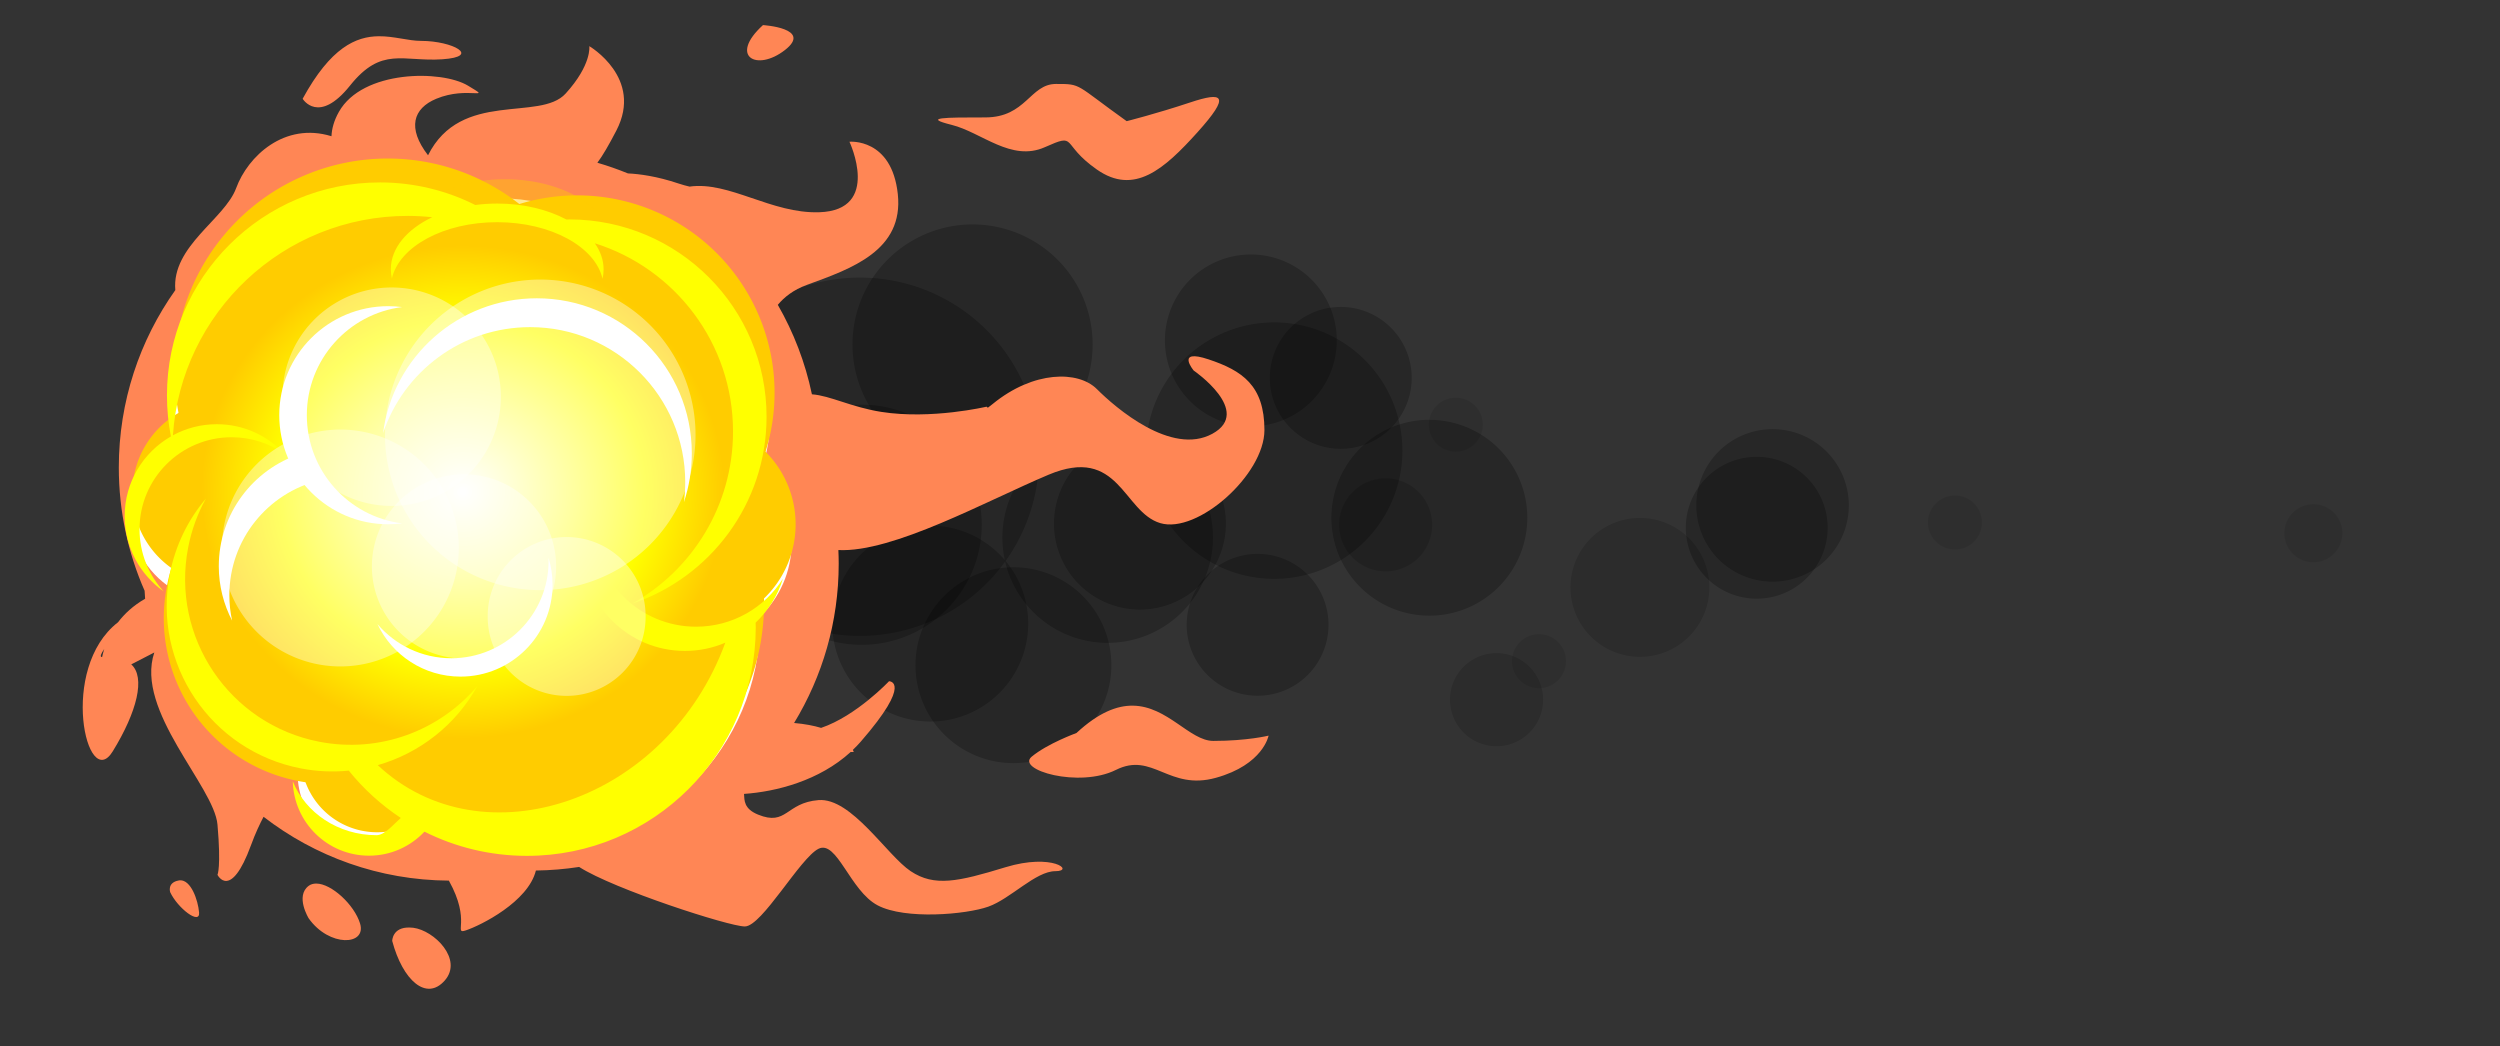 <?xml version="1.0" encoding="UTF-8" standalone="no"?>
<!-- Created with Inkscape (http://www.inkscape.org/) -->

<svg
   xmlns:dc="http://purl.org/dc/elements/1.1/"
   xmlns:cc="http://creativecommons.org/ns#"
   xmlns:rdf="http://www.w3.org/1999/02/22-rdf-syntax-ns#"
   xmlns:svg="http://www.w3.org/2000/svg"
   xmlns="http://www.w3.org/2000/svg"
   xmlns:xlink="http://www.w3.org/1999/xlink"
   xmlns:sodipodi="http://sodipodi.sourceforge.net/DTD/sodipodi-0.dtd"
   xmlns:inkscape="http://www.inkscape.org/namespaces/inkscape"
   width="1024"
   height="428.64"
   id="svg4611"
   version="1.1"
   inkscape:version="0.48.5 r10040"
   sodipodi:docname="smoking_fireball_04.svg">
  <rect width="100%" height="100%" fill="#333333" stroke="none"/>
  <defs
     id="defs4613">
    <radialGradient
       inkscape:collect="always"
       xlink:href="#linearGradient25629"
       id="radialGradient32259"
       gradientUnits="userSpaceOnUse"
       gradientTransform="matrix(0,0.942,-1,0,3676.429,5242.668)"
       cx="-795.815"
       cy="4484.286"
       fx="-795.815"
       fy="4484.286"
       r="100.357" />
    <linearGradient
       id="linearGradient25629">
      <stop
         style="stop-color:#ffffff;stop-opacity:1"
         offset="0"
         id="stop25631" />
      <stop
         id="stop25637"
         offset="0.7"
         style="stop-color:#ffff00;stop-opacity:1" />
      <stop
         style="stop-color:#ffff00;stop-opacity:0"
         offset="1"
         id="stop25633" />
    </linearGradient>
    <radialGradient
       inkscape:collect="always"
       xlink:href="#linearGradient25629"
       id="radialGradient32261"
       gradientUnits="userSpaceOnUse"
       gradientTransform="matrix(0,0.942,-1,0,3676.429,5242.668)"
       cx="-795.815"
       cy="4484.286"
       fx="-795.815"
       fy="4484.286"
       r="100.357" />
    <linearGradient
       id="linearGradient4635">
      <stop
         style="stop-color:#ffffff;stop-opacity:1"
         offset="0"
         id="stop4637" />
      <stop
         id="stop4639"
         offset="0.7"
         style="stop-color:#ffff00;stop-opacity:1" />
      <stop
         style="stop-color:#ffff00;stop-opacity:0"
         offset="1"
         id="stop4641" />
    </linearGradient>
    <radialGradient
       inkscape:collect="always"
       xlink:href="#linearGradient25629"
       id="radialGradient32263"
       gradientUnits="userSpaceOnUse"
       gradientTransform="matrix(0,0.942,-1,0,3676.429,5242.668)"
       cx="-795.815"
       cy="4484.286"
       fx="-795.815"
       fy="4484.286"
       r="100.357" />
    <linearGradient
       id="linearGradient4644">
      <stop
         style="stop-color:#ffffff;stop-opacity:1"
         offset="0"
         id="stop4646" />
      <stop
         id="stop4648"
         offset="0.7"
         style="stop-color:#ffff00;stop-opacity:1" />
      <stop
         style="stop-color:#ffff00;stop-opacity:0"
         offset="1"
         id="stop4650" />
    </linearGradient>
    <radialGradient
       inkscape:collect="always"
       xlink:href="#linearGradient25629"
       id="radialGradient32265"
       gradientUnits="userSpaceOnUse"
       gradientTransform="matrix(0,0.942,-1,0,3676.429,5242.668)"
       cx="-795.815"
       cy="4484.286"
       fx="-795.815"
       fy="4484.286"
       r="100.357" />
    <linearGradient
       id="linearGradient4653">
      <stop
         style="stop-color:#ffffff;stop-opacity:1"
         offset="0"
         id="stop4655" />
      <stop
         id="stop4657"
         offset="0.7"
         style="stop-color:#ffff00;stop-opacity:1" />
      <stop
         style="stop-color:#ffff00;stop-opacity:0"
         offset="1"
         id="stop4659" />
    </linearGradient>
    <radialGradient
       inkscape:collect="always"
       xlink:href="#linearGradient25629"
       id="radialGradient32267"
       gradientUnits="userSpaceOnUse"
       gradientTransform="matrix(0,0.942,-1,0,3676.429,5242.668)"
       cx="-795.815"
       cy="4484.286"
       fx="-795.815"
       fy="4484.286"
       r="100.357" />
    <linearGradient
       id="linearGradient4662">
      <stop
         style="stop-color:#ffffff;stop-opacity:1"
         offset="0"
         id="stop4664" />
      <stop
         id="stop4666"
         offset="0.7"
         style="stop-color:#ffff00;stop-opacity:1" />
      <stop
         style="stop-color:#ffff00;stop-opacity:0"
         offset="1"
         id="stop4668" />
    </linearGradient>
    <radialGradient
       inkscape:collect="always"
       xlink:href="#linearGradient25629"
       id="radialGradient32269"
       gradientUnits="userSpaceOnUse"
       gradientTransform="matrix(0,0.942,-1,0,3676.429,5242.668)"
       cx="-795.815"
       cy="4484.286"
       fx="-795.815"
       fy="4484.286"
       r="100.357" />
    <linearGradient
       id="linearGradient4671">
      <stop
         style="stop-color:#ffffff;stop-opacity:1"
         offset="0"
         id="stop4673" />
      <stop
         id="stop4675"
         offset="0.7"
         style="stop-color:#ffff00;stop-opacity:1" />
      <stop
         style="stop-color:#ffff00;stop-opacity:0"
         offset="1"
         id="stop4677" />
    </linearGradient>
  </defs>
  <sodipodi:namedview
     id="base"
     pagecolor="#ffffff"
     bordercolor="#666666"
     borderopacity="1.0"
     inkscape:pageopacity="0.0"
     inkscape:pageshadow="2"
     inkscape:zoom="0.98994949"
     inkscape:cx="464.48584"
     inkscape:cy="224.02008"
     inkscape:document-units="px"
     inkscape:current-layer="layer1"
     showgrid="false"
     inkscape:window-width="1920"
     inkscape:window-height="1017"
     inkscape:window-x="-8"
     inkscape:window-y="-8"
     inkscape:window-maximized="1" />
  <g
     inkscape:label="Layer 1"
     inkscape:groupmode="layer"
     id="layer1"
     transform="translate(511.999,-400.934)">
    <g
       id="g31269"
       transform="matrix(1.328,0,0,1.328,5939.575,2206.11)"
       gds_color="smoke"
       gds_switchable="smoke">
      <rect
         style="opacity:0;color:#000000;fill:#dbe3e2;fill-opacity:1;fill-rule:nonzero;stroke:none;stroke-width:20;marker:none;visibility:visible;display:inline;overflow:visible;enable-background:accumulate"
         id="rect31271"
         width="565.452"
         height="269.119"
         x="-4653.643"
         y="-1332.833" />
      <g
         id="g31273"
         transform="matrix(1.075,0,0,1.075,-4169.005,-1218.173)">
        <path
           sodipodi:type="arc"
           style="opacity:0.241;color:#000000;fill:#000000;fill-opacity:1;fill-rule:nonzero;stroke:none;stroke-width:20;marker:none;visibility:visible;display:inline;overflow:visible;enable-background:accumulate"
           id="path31275"
           sodipodi:cx="-3812.8572"
           sodipodi:cy="2730"
           sodipodi:rx="115.71429"
           sodipodi:ry="115.71429"
           d="m -3697.143,2730 a 115.714,115.714 0 1 1 -231.429,0 115.714,115.714 0 1 1 231.429,0 z"
           transform="matrix(0.189,0,0,0.189,588.181,-502.264)" />
      </g>
      <g
         transform="translate(-4312.12,-1256.478)"
         id="g31277">
        <path
           transform="matrix(0.189,0,0,0.189,588.181,-502.264)"
           d="m -3697.143,2730 a 115.714,115.714 0 1 1 -231.429,0 115.714,115.714 0 1 1 231.429,0 z"
           sodipodi:ry="115.71429"
           sodipodi:rx="115.71429"
           sodipodi:cy="2730"
           sodipodi:cx="-3812.8572"
           id="path31279"
           style="opacity:0.241;color:#000000;fill:#000000;fill-opacity:1;fill-rule:nonzero;stroke:none;stroke-width:20;marker:none;visibility:visible;display:inline;overflow:visible;enable-background:accumulate"
           sodipodi:type="arc" />
      </g>
      <g
         transform="translate(-3548.831,-1213.715)"
         id="g31281">
        <path
           transform="matrix(0.261,0,0,0.261,126.741,-698.448)"
           d="m -3697.143,2730 a 115.714,115.714 0 1 1 -231.429,0 115.714,115.714 0 1 1 231.429,0 z"
           sodipodi:ry="115.71429"
           sodipodi:rx="115.71429"
           sodipodi:cy="2730"
           sodipodi:cx="-3812.8572"
           id="path31283"
           style="opacity:0.241;color:#000000;fill:#000000;fill-opacity:1;fill-rule:nonzero;stroke:none;stroke-width:20;marker:none;visibility:visible;display:inline;overflow:visible;enable-background:accumulate"
           sodipodi:type="arc" />
      </g>
      <g
         id="g31285"
         transform="translate(-4007.449,-1213.715)">
        <path
           transform="matrix(0.229,0,0,0.229,374.073,-609.273)"
           d="m -3697.143,2730 a 115.714,115.714 0 1 1 -231.429,0 115.714,115.714 0 1 1 231.429,0 z"
           sodipodi:ry="115.71429"
           sodipodi:rx="115.71429"
           sodipodi:cy="2730"
           sodipodi:cx="-3812.8572"
           id="path31287"
           style="opacity:0.241;color:#000000;fill:#000000;fill-opacity:1;fill-rule:nonzero;stroke:none;stroke-width:20;marker:none;visibility:visible;display:inline;overflow:visible;enable-background:accumulate"
           sodipodi:type="arc" />
      </g>
      <g
         transform="matrix(1.492,0,0,1.492,-4668.181,-1199.936)"
         id="g31289">
        <path
           sodipodi:type="arc"
           style="opacity:0.145;color:#000000;fill:#000000;fill-opacity:1;fill-rule:nonzero;stroke:none;stroke-width:20;marker:none;visibility:visible;display:inline;overflow:visible;enable-background:accumulate"
           id="path31291"
           sodipodi:cx="-3812.8572"
           sodipodi:cy="2730"
           sodipodi:rx="115.71429"
           sodipodi:ry="115.71429"
           d="m -3697.143,2730 a 115.714,115.714 0 1 1 -231.429,0 115.714,115.714 0 1 1 231.429,0 z"
           transform="matrix(0.124,0,0,0.124,684.509,-323.915)" />
      </g>
      <g
         id="g31293"
         transform="translate(-4608.239,-1158.122)">
        <path
           transform="matrix(0.124,0,0,0.124,684.509,-323.915)"
           d="m -3697.143,2730 a 115.714,115.714 0 1 1 -231.429,0 115.714,115.714 0 1 1 231.429,0 z"
           sodipodi:ry="115.71429"
           sodipodi:rx="115.71429"
           sodipodi:cy="2730"
           sodipodi:cx="-3812.8572"
           id="path31295"
           style="opacity:0.145;color:#000000;fill:#000000;fill-opacity:1;fill-rule:nonzero;stroke:none;stroke-width:20;marker:none;visibility:visible;display:inline;overflow:visible;enable-background:accumulate"
           sodipodi:type="arc" />
      </g>
      <g
         id="g31297"
         transform="translate(-4972.778,-1243.649)">
        <path
           sodipodi:type="arc"
           style="opacity:0.092;color:#000000;fill:#000000;fill-opacity:1;fill-rule:nonzero;stroke:none;stroke-width:20;marker:none;visibility:visible;display:inline;overflow:visible;enable-background:accumulate"
           id="path31299"
           sodipodi:cx="-3812.8572"
           sodipodi:cy="2730"
           sodipodi:rx="115.71429"
           sodipodi:ry="115.71429"
           d="m -3697.143,2730 a 115.714,115.714 0 1 1 -231.429,0 115.714,115.714 0 1 1 231.429,0 z"
           transform="matrix(0.072,0,0,0.072,838.214,-181.236)" />
      </g>
      <g
         id="g31301"
         transform="matrix(1,0,0,-1,-1348.619,-2888.324)">
        <g
           id="g31303"
           transform="matrix(1.075,0,0,1.075,-3401.937,-1709.949)">
          <path
             sodipodi:type="arc"
             style="opacity:0.092;color:#000000;fill:#000000;fill-opacity:1;fill-rule:nonzero;stroke:none;stroke-width:20;marker:none;visibility:visible;display:inline;overflow:visible;enable-background:accumulate"
             id="path31305"
             sodipodi:cx="-3812.8572"
             sodipodi:cy="2730"
             sodipodi:rx="115.71429"
             sodipodi:ry="115.71429"
             d="m -3697.143,2730 a 115.714,115.714 0 1 1 -231.429,0 115.714,115.714 0 1 1 231.429,0 z"
             transform="matrix(0.072,0,0,0.072,838.214,-181.236)" />
        </g>
        <g
           transform="translate(-3598.502,-1748.254)"
           id="g31307">
          <path
             transform="matrix(0.072,0,0,0.072,838.214,-181.236)"
             d="m -3697.143,2730 a 115.714,115.714 0 1 1 -231.429,0 115.714,115.714 0 1 1 231.429,0 z"
             sodipodi:ry="115.71429"
             sodipodi:rx="115.71429"
             sodipodi:cy="2730"
             sodipodi:cx="-3812.8572"
             id="path31309"
             style="opacity:0.092;color:#000000;fill:#000000;fill-opacity:1;fill-rule:nonzero;stroke:none;stroke-width:20;marker:none;visibility:visible;display:inline;overflow:visible;enable-background:accumulate"
             sodipodi:type="arc" />
        </g>
        <g
           transform="translate(-2835.212,-1705.49)"
           id="g31311">
          <path
             transform="matrix(0.189,0,0,0.189,588.181,-502.264)"
             d="m -3697.143,2730 a 115.714,115.714 0 1 1 -231.429,0 115.714,115.714 0 1 1 231.429,0 z"
             sodipodi:ry="115.71429"
             sodipodi:rx="115.71429"
             sodipodi:cy="2730"
             sodipodi:cx="-3812.8572"
             id="path31313"
             style="opacity:0.241;color:#000000;fill:#000000;fill-opacity:1;fill-rule:nonzero;stroke:none;stroke-width:20;marker:none;visibility:visible;display:inline;overflow:visible;enable-background:accumulate"
             sodipodi:type="arc" />
        </g>
        <g
           id="g31315"
           transform="translate(-3293.83,-1705.49)">
          <path
             transform="matrix(0.124,0,0,0.124,684.509,-323.915)"
             d="m -3697.143,2730 a 115.714,115.714 0 1 1 -231.429,0 115.714,115.714 0 1 1 231.429,0 z"
             sodipodi:ry="115.71429"
             sodipodi:rx="115.71429"
             sodipodi:cy="2730"
             sodipodi:cx="-3812.8572"
             id="path31317"
             style="opacity:0.145;color:#000000;fill:#000000;fill-opacity:1;fill-rule:nonzero;stroke:none;stroke-width:20;marker:none;visibility:visible;display:inline;overflow:visible;enable-background:accumulate"
             sodipodi:type="arc" />
        </g>
        <g
           id="g31319"
           transform="matrix(1.492,0,0,1.492,-1424.188,-1691.712)">
          <path
             transform="matrix(0.32,0,0,0.32,0.213,-858.962)"
             d="m -3697.143,2730 a 115.714,115.714 0 1 1 -231.429,0 115.714,115.714 0 1 1 231.429,0 z"
             sodipodi:ry="115.71429"
             sodipodi:rx="115.71429"
             sodipodi:cy="2730"
             sodipodi:cx="-3812.8572"
             id="path31321"
             style="opacity:0.241;color:#000000;fill:#000000;fill-opacity:1;fill-rule:nonzero;stroke:none;stroke-width:20;marker:none;visibility:visible;display:inline;overflow:visible;enable-background:accumulate"
             sodipodi:type="arc" />
        </g>
        <g
           transform="translate(-1989.62,-1649.898)"
           id="g31323">
          <path
             sodipodi:type="arc"
             style="opacity:0.241;color:#000000;fill:#000000;fill-opacity:1;fill-rule:nonzero;stroke:none;stroke-width:20;marker:none;visibility:visible;display:inline;overflow:visible;enable-background:accumulate"
             id="path31325"
             sodipodi:cx="-3812.8572"
             sodipodi:cy="2730"
             sodipodi:rx="115.71429"
             sodipodi:ry="115.71429"
             d="m -3697.143,2730 a 115.714,115.714 0 1 1 -231.429,0 115.714,115.714 0 1 1 231.429,0 z"
             transform="matrix(0.32,0,0,0.32,0.213,-858.962)" />
        </g>
        <g
           id="g31327"
           transform="translate(-2354.159,-1735.425)">
          <path
             sodipodi:type="arc"
             style="opacity:0.241;color:#000000;fill:#000000;fill-opacity:1;fill-rule:nonzero;stroke:none;stroke-width:20;marker:none;visibility:visible;display:inline;overflow:visible;enable-background:accumulate"
             id="path31329"
             sodipodi:cx="-3812.8572"
             sodipodi:cy="2730"
             sodipodi:rx="115.71429"
             sodipodi:ry="115.71429"
             d="m -3697.143,2730 a 115.714,115.714 0 1 1 -231.429,0 115.714,115.714 0 1 1 231.429,0 z"
             transform="matrix(0.261,0,0,0.261,126.741,-698.448)" />
        </g>
      </g>
      <g
         transform="matrix(1,0,0,-1,1288.143,-2888.324)"
         id="g31331">
        <g
           transform="matrix(1.075,0,0,1.075,-4871.068,-1709.949)"
           id="g31333">
          <path
             transform="matrix(0.261,0,0,0.261,126.741,-698.448)"
             d="m -3697.143,2730 a 115.714,115.714 0 1 1 -231.429,0 115.714,115.714 0 1 1 231.429,0 z"
             sodipodi:ry="115.71429"
             sodipodi:rx="115.71429"
             sodipodi:cy="2730"
             sodipodi:cx="-3812.8572"
             id="path31335"
             style="opacity:0.241;color:#000000;fill:#000000;fill-opacity:1;fill-rule:nonzero;stroke:none;stroke-width:20;marker:none;visibility:visible;display:inline;overflow:visible;enable-background:accumulate"
             sodipodi:type="arc" />
        </g>
        <g
           id="g31337"
           transform="translate(-4965.264,-1748.254)">
          <path
             sodipodi:type="arc"
             style="opacity:0.241;color:#000000;fill:#000000;fill-opacity:1;fill-rule:nonzero;stroke:none;stroke-width:20;marker:none;visibility:visible;display:inline;overflow:visible;enable-background:accumulate"
             id="path31339"
             sodipodi:cx="-3812.8572"
             sodipodi:cy="2730"
             sodipodi:rx="115.71429"
             sodipodi:ry="115.71429"
             d="m -3697.143,2730 a 115.714,115.714 0 1 1 -231.429,0 115.714,115.714 0 1 1 231.429,0 z"
             transform="matrix(0.261,0,0,0.261,126.741,-698.448)" />
        </g>
        <g
           id="g31341"
           transform="translate(-6106.974,-1705.49)">
          <path
             sodipodi:type="arc"
             style="opacity:0.092;color:#000000;fill:#000000;fill-opacity:1;fill-rule:nonzero;stroke:none;stroke-width:20;marker:none;visibility:visible;display:inline;overflow:visible;enable-background:accumulate"
             id="path31343"
             sodipodi:cx="-3812.8572"
             sodipodi:cy="2730"
             sodipodi:rx="115.71429"
             sodipodi:ry="115.71429"
             d="m -3697.143,2730 a 115.714,115.714 0 1 1 -231.429,0 115.714,115.714 0 1 1 231.429,0 z"
             transform="matrix(0.072,0,0,0.072,838.214,-181.236)" />
        </g>
        <g
           id="g31345"
           transform="translate(-4660.592,-1705.49)">
          <path
             transform="matrix(0.32,0,0,0.32,0.213,-858.962)"
             d="m -3697.143,2730 a 115.714,115.714 0 1 1 -231.429,0 115.714,115.714 0 1 1 231.429,0 z"
             sodipodi:ry="115.71429"
             sodipodi:rx="115.71429"
             sodipodi:cy="2730"
             sodipodi:cx="-3812.8572"
             id="path31347"
             style="opacity:0.241;color:#000000;fill:#000000;fill-opacity:1;fill-rule:nonzero;stroke:none;stroke-width:20;marker:none;visibility:visible;display:inline;overflow:visible;enable-background:accumulate"
             sodipodi:type="arc" />
        </g>
        <g
           id="g31349"
           transform="matrix(1.492,0,0,1.492,-5008.637,-1691.712)">
          <path
             transform="matrix(0.229,0,0,0.229,374.073,-609.273)"
             d="m -3697.143,2730 a 115.714,115.714 0 1 1 -231.429,0 115.714,115.714 0 1 1 231.429,0 z"
             sodipodi:ry="115.71429"
             sodipodi:rx="115.71429"
             sodipodi:cy="2730"
             sodipodi:cx="-3812.8572"
             id="path31351"
             style="opacity:0.241;color:#000000;fill:#000000;fill-opacity:1;fill-rule:nonzero;stroke:none;stroke-width:20;marker:none;visibility:visible;display:inline;overflow:visible;enable-background:accumulate"
             sodipodi:type="arc" />
        </g>
        <g
           transform="translate(-5261.382,-1649.898)"
           id="g31353">
          <path
             sodipodi:type="arc"
             style="opacity:0.241;color:#000000;fill:#000000;fill-opacity:1;fill-rule:nonzero;stroke:none;stroke-width:20;marker:none;visibility:visible;display:inline;overflow:visible;enable-background:accumulate"
             id="path31355"
             sodipodi:cx="-3812.8572"
             sodipodi:cy="2730"
             sodipodi:rx="115.71429"
             sodipodi:ry="115.71429"
             d="m -3697.143,2730 a 115.714,115.714 0 1 1 -231.429,0 115.714,115.714 0 1 1 231.429,0 z"
             transform="matrix(0.229,0,0,0.229,374.073,-609.273)" />
        </g>
        <g
           transform="translate(-5625.921,-1735.425)"
           id="g31357">
          <path
             transform="matrix(0.189,0,0,0.189,588.181,-502.264)"
             d="m -3697.143,2730 a 115.714,115.714 0 1 1 -231.429,0 115.714,115.714 0 1 1 231.429,0 z"
             sodipodi:ry="115.71429"
             sodipodi:rx="115.71429"
             sodipodi:cy="2730"
             sodipodi:cx="-3812.8572"
             id="path31359"
             style="opacity:0.241;color:#000000;fill:#000000;fill-opacity:1;fill-rule:nonzero;stroke:none;stroke-width:20;marker:none;visibility:visible;display:inline;overflow:visible;enable-background:accumulate"
             sodipodi:type="arc" />
        </g>
      </g>
    </g>
    <g
       transform="matrix(4.027,0,0,4.027,-1132.91,2516.218)"
       id="g30899"
       gds_color="fireball">
      <path
         sodipodi:nodetypes="ccccc"
         inkscape:connector-curvature="0"
         id="path30901"
         d="m 154.205,-525.336 140.302,0 0,106.454 -140.302,0 z"
         style="opacity:0;color:#000000;fill:#cccccc;fill-opacity:1;fill-rule:nonzero;stroke:none;stroke-width:20;marker:none;visibility:visible;display:inline;overflow:visible;enable-background:accumulate" />
      <g
         transform="translate(533.324,-96.006)"
         id="g30903">
        <g
           id="g30905" />
        <g
           id="g30907">
          <path
             inkscape:connector-curvature="0"
             style="color:#000000;fill:#ff8655;fill-opacity:1;fill-rule:nonzero;stroke:none;stroke-width:20;marker:none;visibility:visible;display:inline;overflow:visible;enable-background:accumulate"
             d="m 874.688,1898.844 c -13.227,12.024 -2.416,18.011 8.406,9.594 10.822,-8.417 -8.406,-9.594 -8.406,-9.594 z m -147.5,4.281 c -8.659,0.084 -18.392,4.207 -29.188,24 0,0 6.066,10.09 18.188,-5.062 12.122,-15.152 20.223,-9.084 35.375,-10.094 15.152,-1.01 4.028,-7.063 -8.094,-7.063 -4.925,0 -10.356,-1.839 -16.281,-1.781 z m 80.844,3.812 c 0,0 1.008,7.076 -9.094,18.188 -9.903,10.893 -40.203,-1.514 -52.812,23.688 -8.093,-10.49 -5.721,-17.988 3.156,-21.688 12.122,-5.051 22.227,0.998 12.125,-5.062 -10.102,-6.061 -40.409,-6.068 -49.5,10.094 -1.85,3.289 -2.722,6.415 -2.844,9.344 -18.018,-5.561 -32.102,7.675 -36.594,19.938 -4.397,11.933 -24.792,22.248 -23.344,39.125 -13.651,19.221 -21.688,42.69 -21.688,68.062 0,16.839 3.537,32.857 9.906,47.344 0.055,1.021 0.106,2.049 0.188,3.062 -4.577,2.628 -7.926,5.783 -10.406,9.031 -22.923,17.733 -11.919,65.629 -2.031,49.562 9.381,-15.245 12.645,-28.452 7.125,-33.406 2.535,-1.282 5.417,-2.772 8.844,-4.563 -7.506,22.323 22.971,51.348 24.25,66.063 1.429,16.428 0,19.281 0,19.281 0,0 5.018,10.022 12.875,-11.406 1.73,-4.72 3.381,-8.139 4.812,-10.875 19.701,15.22 44.341,24.332 71.125,24.5 8.735,15.657 1.584,20.743 6.531,19.094 5.706,-1.902 23.917,-10.956 26.875,-22.969 5.638,-0.07 11.173,-0.538 16.594,-1.375 13.288,8.53 57.509,22.844 63.594,22.844 6.566,0 21.21,-26.277 28.281,-29.812 7.071,-3.535 12.112,16.163 22.719,21.719 10.607,5.556 33.851,3.53 42.438,0.5 8.586,-3.031 18.174,-13.625 25.75,-13.625 7.576,0 -1.005,-7.056 -19.188,-1.5 -18.183,5.556 -27.252,7.561 -36.344,1.5 -9.091,-6.061 -22.748,-28.291 -35.375,-27.281 -12.627,1.01 -12.107,10.108 -23.219,5.562 -5.449,-2.229 -5.208,-5.433 -5.375,-7.938 12.335,-0.852 28.855,-5.044 40.938,-16.094 0.415,0 1.188,0 1.188,0 0,0 -0.098,-0.302 -0.344,-0.813 1.044,-1.001 2.065,-2.045 3.031,-3.156 20.203,-23.233 10.844,-23.188 10.844,-23.188 0,0 -12.53,13.323 -26.062,17.906 -2.802,-0.843 -6.208,-1.514 -10.375,-1.875 10.847,-17.822 17.125,-38.739 17.125,-61.125 0,-1.765 -0.048,-3.505 -0.125,-5.25 20.998,1.022 56.859,-18.886 80.656,-28.906 27.143,-11.429 28.59,14.277 42.875,18.562 14.286,4.286 40,-18.576 40,-35.719 0,-17.143 -8.581,-22.839 -21.437,-27.125 -12.857,-4.285 -5.719,4.281 -5.719,4.281 0,0 22.871,15.71 7.156,24.281 -15.714,8.571 -37.169,-10.013 -44.312,-17.156 -7.143,-7.143 -24.286,-7.138 -40,5.719 -0.634,0.519 -1.238,0.961 -1.844,1.438 -0.282,-0.264 -0.5,-0.406 -0.5,-0.406 0,0 -21.213,5.03 -40.406,2 -11.601,-1.832 -19.505,-6.221 -26.625,-6.75 -2.562,-12.262 -7.041,-23.808 -13.094,-34.344 2.447,-2.92 5.933,-5.754 11.25,-7.688 17.013,-6.186 37.132,-13.16 34.812,-34.812 -2.32,-21.653 -18.562,-20.094 -18.562,-20.094 0,0 12.379,26.289 -11.594,27.062 -18.405,0.594 -34.535,-11.996 -49.781,-9.844 -1.346,-0.315 -2.711,-0.68 -4.125,-1.156 -8.517,-2.869 -15.277,-3.705 -19.531,-3.906 -3.809,-1.56 -7.722,-2.933 -11.719,-4.094 2.069,-2.776 4.368,-6.728 7.281,-12.344 10.494,-20.23 -10.375,-32.406 -10.375,-32.406 z m 179.125,14.5 c -10,0 -11.442,12.844 -27.156,12.844 -15.714,0 -24.272,0.018 -12.844,2.875 11.429,2.857 22.83,14.277 35.688,8.563 12.857,-5.715 5.714,-1.438 20,8.562 14.286,10 25.737,0 38.594,-14.281 12.857,-14.286 9.982,-15.723 -2.875,-11.438 -12.857,4.286 -24.281,7.156 -24.281,7.156 -20,-14.286 -17.125,-14.281 -27.125,-14.281 z m -365.312,216.875 c -0.331,1.07 -0.604,2.113 -0.812,3.094 -0.993,0.023 -0.453,-1.248 0.812,-3.094 z m 394.781,21.75 c -6.057,-0.068 -13.102,2.608 -21.625,10.5 0,0 -11.127,4.043 -17.188,9.094 -6.061,5.051 18.202,12.133 32.344,5.063 14.142,-7.071 20.193,8.082 38.375,3.031 18.183,-5.051 20.219,-16.188 20.219,-16.188 0,0 -8.086,2.031 -21.219,2.031 -9.028,0 -17.581,-13.382 -30.906,-13.531 z m -365.781,67.031 c -0.138,0.01 -0.265,0.037 -0.406,0.062 -4.524,0.823 -3.281,4.5 -3.281,4.5 2.879,6.169 11.505,12.747 11.094,7.813 -0.398,-4.781 -3.124,-12.636 -7.406,-12.375 z m 52.375,1.25 c -1.081,-2e-4 -2.086,0.26 -2.906,0.875 -5.25,3.937 0,12.469 0,12.469 7.875,11.156 22.344,10.499 19.719,1.969 -2.215,-7.197 -10.977,-15.312 -16.812,-15.312 z m 35.812,16.875 c -6.659,-0.167 -6.656,5.156 -6.656,5.156 4.041,15.152 13.116,23.238 20.188,15.156 7.071,-8.081 -4.044,-19.209 -12.125,-20.219 -0.505,-0.063 -0.962,-0.083 -1.406,-0.094 z"
             transform="matrix(0.265,0,0,0.265,-533.324,-929.911)"
             id="path30909" />
        </g>
      </g>
      <g
         transform="matrix(-1,0,0,-1,-38.633,-940.011)"
         id="g30911">
        <path
           inkscape:connector-curvature="0"
           id="path30913"
           d="m -246.882,-501.2 c -12.842,0 -23.25,10.408 -23.25,23.25 0,0.165 0.005,0.332 0.008,0.496 -1.981,1.897 -3.216,4.564 -3.216,7.524 0,2.874 1.161,5.481 3.043,7.367 -0.592,1.893 -0.91,3.907 -0.91,5.994 0,11.071 8.98,20.05 20.05,20.05 0.1,0 0.198,-0.007 0.298,-0.008 1.891,1.003 4.349,1.612 7.036,1.612 0.764,0 1.513,-0.056 2.232,-0.149 2.912,1.458 6.195,2.282 9.674,2.282 11.956,0 21.646,-9.69 21.646,-21.646 0,-1.433 -0.139,-2.836 -0.405,-4.192 2.799,-1.617 4.688,-4.638 4.688,-8.103 0,-3.314 -1.725,-6.226 -4.324,-7.888 0.028,-0.396 0.041,-0.795 0.041,-1.199 0,-7.955 -5.515,-14.618 -12.932,-16.379 0.068,-0.411 0.107,-0.826 0.107,-1.257 0,-4.281 -3.475,-7.756 -7.756,-7.756 -2.227,0 -4.225,0.943 -5.639,2.447 -3.128,-1.566 -6.657,-2.447 -10.393,-2.447 z"
           style="color:#000000;fill:#ffffff;fill-opacity:1;fill-rule:nonzero;stroke:none;stroke-width:20;marker:none;visibility:visible;display:inline;overflow:visible;enable-background:accumulate" />
        <path
           transform="matrix(0.265,0,0,0.265,-17.298,-1651.46)"
           d="m -779.838,4435.325 a 87.883,87.883 0 1 1 -175.767,0 87.883,87.883 0 1 1 175.767,0 z"
           sodipodi:ry="87.88327"
           sodipodi:rx="87.88327"
           sodipodi:cy="4435.3247"
           sodipodi:cx="-867.72101"
           id="path30915"
           style="color:#000000;fill:#ffcc00;fill-opacity:1;fill-rule:nonzero;stroke:none;stroke-width:20;marker:none;visibility:visible;display:inline;overflow:visible;enable-background:accumulate"
           sodipodi:type="arc" />
        <path
           transform="matrix(0.265,0,0,0.265,-17.298,-1651.46)"
           d="m -729.33,4524.218 a 81.822,81.822 0 1 1 -163.645,0 81.822,81.822 0 1 1 163.645,0 z"
           sodipodi:ry="81.822357"
           sodipodi:rx="81.822357"
           sodipodi:cy="4524.2183"
           sodipodi:cx="-811.15247"
           id="path30917"
           style="color:#000000;fill:#ffcc00;fill-opacity:1;fill-rule:nonzero;stroke:none;stroke-width:20;marker:none;visibility:visible;display:inline;overflow:visible;enable-background:accumulate"
           sodipodi:type="arc" />
        <path
           transform="matrix(0.265,0,0,0.265,-17.298,-1651.46)"
           d="m -808.122,4516.137 a 75.761,75.761 0 1 1 -151.523,0 75.761,75.761 0 1 1 151.523,0 z"
           sodipodi:ry="75.761444"
           sodipodi:rx="75.761444"
           sodipodi:cy="4516.1367"
           sodipodi:cx="-883.88348"
           id="path30919"
           style="color:#000000;fill:#ffcc00;fill-opacity:1;fill-rule:nonzero;stroke:none;stroke-width:20;marker:none;visibility:visible;display:inline;overflow:visible;enable-background:accumulate"
           sodipodi:type="arc" />
        <path
           transform="matrix(0.265,0,0,0.265,-17.298,-1651.46)"
           d="m -888.934,4465.629 a 39.396,39.396 0 1 1 -78.792,0 39.396,39.396 0 1 1 78.792,0 z"
           sodipodi:ry="39.39595"
           sodipodi:rx="39.39595"
           sodipodi:cy="4465.6294"
           sodipodi:cx="-928.3302"
           id="path30921"
           style="color:#000000;fill:#ffcc00;fill-opacity:1;fill-rule:nonzero;stroke:none;stroke-width:20;marker:none;visibility:visible;display:inline;overflow:visible;enable-background:accumulate"
           sodipodi:type="arc" />
        <path
           transform="matrix(0.265,0,0,0.265,-17.298,-1651.46)"
           d="m -777.817,4376.736 a 29.294,29.294 0 1 1 -58.589,0 29.294,29.294 0 1 1 58.589,0 z"
           sodipodi:ry="29.294424"
           sodipodi:rx="29.294424"
           sodipodi:cy="4376.7358"
           sodipodi:cx="-807.11188"
           id="path30923"
           style="color:#000000;fill:#ffcc00;fill-opacity:1;fill-rule:nonzero;stroke:none;stroke-width:20;marker:none;visibility:visible;display:inline;overflow:visible;enable-background:accumulate"
           sodipodi:type="arc" />
        <path
           transform="matrix(0.265,0,0,0.265,-17.298,-1651.46)"
           d="m -713.168,4477.751 a 35.355,35.355 0 1 1 -70.711,0 35.355,35.355 0 1 1 70.711,0 z"
           sodipodi:ry="35.355339"
           sodipodi:rx="35.355339"
           sodipodi:cy="4477.751"
           sodipodi:cx="-748.52301"
           id="path30925"
           style="color:#000000;fill:#ffcc00;fill-opacity:1;fill-rule:nonzero;stroke:none;stroke-width:20;marker:none;visibility:visible;display:inline;overflow:visible;enable-background:accumulate"
           sodipodi:type="arc" />
        <path
           transform="matrix(0.265,0,0,0.265,-17.298,-1651.46)"
           d="m -815.292,4572.706 a 40.862,25.254 0 1 1 -81.723,0 40.862,25.254 0 1 1 81.723,0 z"
           sodipodi:ry="25.253813"
           sodipodi:rx="40.86153"
           sodipodi:cy="4572.7056"
           sodipodi:cx="-856.15393"
           id="path30927"
           style="opacity:0.423;color:#000000;fill:#ffcc00;fill-opacity:1;fill-rule:nonzero;stroke:none;stroke-width:20;marker:none;visibility:visible;display:inline;overflow:visible;enable-background:accumulate"
           sodipodi:type="arc" />
        <g
           transform="matrix(-0.982,-0.19,0.19,-0.982,-461.516,-368.615)"
           id="g30929">
          <path
             sodipodi:type="arc"
             style="color:#000000;fill:#ffcc00;fill-opacity:1;fill-rule:nonzero;stroke:none;stroke-width:20;marker:none;visibility:visible;display:inline;overflow:visible;enable-background:accumulate"
             id="path30931"
             sodipodi:cx="-792.96973"
             sodipodi:cy="4443.4058"
             sodipodi:rx="63.63961"
             sodipodi:ry="63.63961"
             d="m -729.33,4443.406 a 63.64,63.64 0 1 1 -127.279,0 63.64,63.64 0 1 1 127.279,0 z"
             transform="matrix(0.265,0,0,0.265,-5e-5,-1025.917)" />
          <path
             inkscape:connector-curvature="0"
             style="color:#000000;fill:#ffff00;fill-opacity:1;fill-rule:nonzero;stroke:none;stroke-width:20;marker:none;visibility:visible;display:inline;overflow:visible;enable-background:accumulate"
             d="m 730.531,1960.375 c -45.189,0 -81.812,36.623 -81.812,81.812 0,5.418 0.529,10.723 1.531,15.844 -10.594,6.104 -17.719,17.523 -17.719,30.625 0,11.968 5.963,22.541 15.062,28.938 -5.795,-6.297 -9.344,-14.705 -9.344,-23.938 0,-19.526 15.849,-35.344 35.375,-35.344 7.555,0 14.536,2.37 20.281,6.406 -6.461,-7.02 -15.707,-11.406 -26,-11.406 -6.102,0 -11.863,1.561 -16.875,4.281 3.108,-47.107 42.325,-84.375 90.219,-84.375 3.143,0 6.223,0.184 9.281,0.5 -9.661,4.618 -15.875,11.838 -15.875,19.969 0,1.22 0.136,2.42 0.406,3.594 2.801,-12.26 19.858,-21.688 40.469,-21.687 20.61,0 37.636,9.428 40.438,21.687 0.271,-1.174 0.406,-2.374 0.406,-3.594 0,-3.571 -1.213,-6.952 -3.375,-10.031 30.795,9.615 53.156,38.346 53.156,72.313 0,28.397 -15.63,53.153 -38.75,66.125 29.999,-10.084 51.625,-38.416 51.625,-71.813 0,-41.842 -33.939,-75.781 -75.781,-75.781 -0.397,0 -0.792,0.024 -1.188,0.031 -7.139,-3.779 -16.39,-6.094 -26.531,-6.094 -2.899,0 -5.74,0.208 -8.469,0.562 -10.995,-5.503 -23.395,-8.625 -36.531,-8.625 z m 83.844,119.406 c -3.838,6.08 -6.062,13.279 -6.062,21 0,21.758 17.648,39.406 39.406,39.406 5.535,0 10.783,-1.126 15.562,-3.188 -22.203,60.973 -93.064,84.95 -133.438,47.188 16.116,-4.622 29.967,-15.492 38.188,-30.375 -14.385,16.998 -37.268,25.933 -60.688,21.406 -34.508,-6.671 -57.077,-40.054 -50.406,-74.563 1.305,-6.753 3.622,-13.041 6.781,-18.75 -6.821,8.053 -11.698,17.933 -13.844,29.031 -6.671,34.508 15.867,67.861 50.375,74.531 6.239,1.206 12.456,1.446 18.469,0.844 5.687,7.033 12.431,13.159 20,18.156 -2.985,2.598 -6.115,6.625 -9.375,6.625 -14.718,-1e-4 -27.26,-8.584 -32.125,-20.656 0.409,15.822 13.36,28.531 29.281,28.531 8.42,0 15.972,-3.561 21.312,-9.25 11.82,5.913 25.165,9.25 39.281,9.25 48.537,0 87.875,-39.339 87.875,-87.875 0,-0.595 -0.042,-1.187 -0.062,-1.781 4.803,-4.586 8.463,-10.4 10.469,-16.906 -6.969,11.096 -19.305,18.469 -33.375,18.469 -21.758,0 -39.406,-17.617 -39.406,-39.375 0,-4.08 0.63,-8.018 1.781,-11.719 z"
             transform="matrix(0.26,-0.05,0.05,0.26,-501.462,-366)"
             id="path30933" />
        </g>
        <path
           transform="matrix(0.265,0,0,0.265,-17.298,-1651.46)"
           d="m -782.143,4468.214 a 53.214,53.214 0 1 1 -106.429,0 53.214,53.214 0 1 1 106.429,0 z"
           sodipodi:ry="53.214287"
           sodipodi:rx="53.214287"
           sodipodi:cy="4468.2144"
           sodipodi:cx="-835.35712"
           id="path30935"
           style="color:#000000;fill:#ffcc00;fill-opacity:1;fill-rule:nonzero;stroke:none;stroke-width:20;marker:none;visibility:visible;display:inline;overflow:visible;enable-background:accumulate"
           sodipodi:type="arc" />
        <path
           transform="matrix(0.265,0,0,0.265,-25.802,-1655.428)"
           d="m -707.857,4495.357 a 100.357,100.357 0 1 1 -200.714,0 100.357,100.357 0 1 1 200.714,0 z"
           sodipodi:ry="100.35714"
           sodipodi:rx="100.35714"
           sodipodi:cy="4495.3569"
           sodipodi:cx="-808.21429"
           id="path30937"
           style="color:#000000;fill:url(#radialGradient32263);fill-opacity:1;fill-rule:nonzero;stroke:none;stroke-width:20;marker:none;visibility:visible;display:inline;overflow:visible;enable-background:accumulate"
           sodipodi:type="arc" />
        <path
           transform="matrix(0.265,0,0,0.265,-17.298,-1651.46)"
           d="m -770.746,4514.622 a 41.921,41.921 0 1 1 -83.843,0 41.921,41.921 0 1 1 83.843,0 z"
           sodipodi:ry="41.921329"
           sodipodi:rx="41.921329"
           sodipodi:cy="4514.6216"
           sodipodi:cx="-812.66772"
           id="path30939"
           style="opacity:0.389;color:#000000;fill:#ffffff;fill-opacity:1;fill-rule:nonzero;stroke:none;stroke-width:20;marker:none;visibility:visible;display:inline;overflow:visible;enable-background:accumulate"
           sodipodi:type="arc" />
        <path
           transform="matrix(0.265,0,0,0.265,-15.159,-1653.331)"
           d="m -755.594,4463.609 a 45.457,45.457 0 1 1 -90.914,0 45.457,45.457 0 1 1 90.914,0 z"
           sodipodi:ry="45.456863"
           sodipodi:rx="45.456863"
           sodipodi:cy="4463.6089"
           sodipodi:cx="-801.05096"
           id="path30941"
           style="opacity:0.389;color:#000000;fill:#ffffff;fill-opacity:1;fill-rule:nonzero;stroke:none;stroke-width:20;marker:none;visibility:visible;display:inline;overflow:visible;enable-background:accumulate"
           sodipodi:type="arc" />
        <path
           transform="matrix(0.265,0,0,0.265,-22.108,-1651.727)"
           d="m -791.96,4500.985 a 59.599,59.599 0 1 1 -119.198,0 59.599,59.599 0 1 1 119.198,0 z"
           sodipodi:ry="59.598999"
           sodipodi:rx="59.598999"
           sodipodi:cy="4500.9849"
           sodipodi:cx="-851.55859"
           id="path30943"
           style="opacity:0.389;color:#000000;fill:#ffffff;fill-opacity:1;fill-rule:nonzero;stroke:none;stroke-width:20;marker:none;visibility:visible;display:inline;overflow:visible;enable-background:accumulate"
           sodipodi:type="arc" />
        <path
           transform="matrix(0.265,0,0,0.265,-17.03,-1651.994)"
           d="m -806.102,4451.487 a 35.355,35.355 0 1 1 -70.711,0 35.355,35.355 0 1 1 70.711,0 z"
           sodipodi:ry="35.355339"
           sodipodi:rx="35.355339"
           sodipodi:cy="4451.4873"
           sodipodi:cx="-841.45709"
           id="path30945"
           style="opacity:0.389;color:#000000;fill:#ffffff;fill-opacity:1;fill-rule:nonzero;stroke:none;stroke-width:20;marker:none;visibility:visible;display:inline;overflow:visible;enable-background:accumulate"
           sodipodi:type="arc" />
        <path
           transform="matrix(0.265,0,0,0.265,-17.298,-1651.46)"
           d="m -849.538,4430.274 a 30.305,30.305 0 1 1 -60.609,0 30.305,30.305 0 1 1 60.609,0 z"
           sodipodi:ry="30.304577"
           sodipodi:rx="30.304577"
           sodipodi:cy="4430.2739"
           sodipodi:cx="-879.8429"
           id="path30947"
           style="opacity:0.389;color:#000000;fill:#ffffff;fill-opacity:1;fill-rule:nonzero;stroke:none;stroke-width:20;marker:none;visibility:visible;display:inline;overflow:visible;enable-background:accumulate"
           sodipodi:type="arc" />
        <path
           inkscape:connector-curvature="0"
           id="path30949"
           d="m -216.43,-477.867 c 0.183,0.835 0.281,1.707 0.281,2.596 0,5.652 -3.899,10.388 -9.153,11.675 1.018,1.126 1.609,1.994 1.943,2.695 4.81,-1.575 8.285,-6.1 8.285,-11.435 0,-1.997 -0.495,-3.874 -1.356,-5.531 z"
           style="color:#000000;fill:#ffffff;fill-opacity:1;fill-rule:nonzero;stroke:none;stroke-width:20;marker:none;visibility:visible;display:inline;overflow:visible;enable-background:accumulate" />
        <path
           inkscape:connector-curvature="0"
           id="path30951"
           d="m -262.384,-465.812 c -0.518,1.562 -0.802,3.233 -0.802,4.969 0,8.709 7.059,15.768 15.768,15.768 8.014,0 14.631,-5.976 15.635,-13.717 -2.088,6.263 -8.001,10.782 -14.965,10.782 -8.709,0 -15.768,-7.059 -15.768,-15.768 0,-0.689 0.047,-1.369 0.132,-2.034 z"
           style="color:#000000;fill:#ffffff;fill-opacity:1;fill-rule:nonzero;stroke:none;stroke-width:20;marker:none;visibility:visible;display:inline;overflow:visible;enable-background:accumulate" />
        <path
           inkscape:connector-curvature="0"
           id="path30953"
           d="m -232.313,-468.061 c -0.474,0 -0.947,0.033 -1.406,0.091 5.463,0.69 9.69,5.355 9.69,11.005 0,5.65 -4.228,10.306 -9.69,10.997 0.459,0.058 0.931,0.091 1.406,0.091 6.126,0 11.088,-4.962 11.088,-11.088 0,-6.126 -4.962,-11.096 -11.088,-11.096 z"
           style="color:#000000;fill:#ffffff;fill-opacity:1;fill-rule:nonzero;stroke:none;stroke-width:20;marker:none;visibility:visible;display:inline;overflow:visible;enable-background:accumulate" />
        <path
           inkscape:connector-curvature="0"
           id="path30955"
           d="m -239.663,-483.556 c -5.166,0 -9.36,4.185 -9.36,9.351 0,0.954 0.148,1.87 0.413,2.737 -0.004,-0.111 -0.008,-0.219 -0.008,-0.331 0,-5.462 4.427,-9.889 9.889,-9.889 3.011,0 5.702,1.35 7.516,3.473 -1.501,-3.16 -4.719,-5.341 -8.45,-5.341 z"
           style="color:#000000;fill:#ffffff;fill-opacity:1;fill-rule:nonzero;stroke:none;stroke-width:20;marker:none;visibility:visible;display:inline;overflow:visible;enable-background:accumulate" />
      </g>
    </g>
  </g>
</svg>
